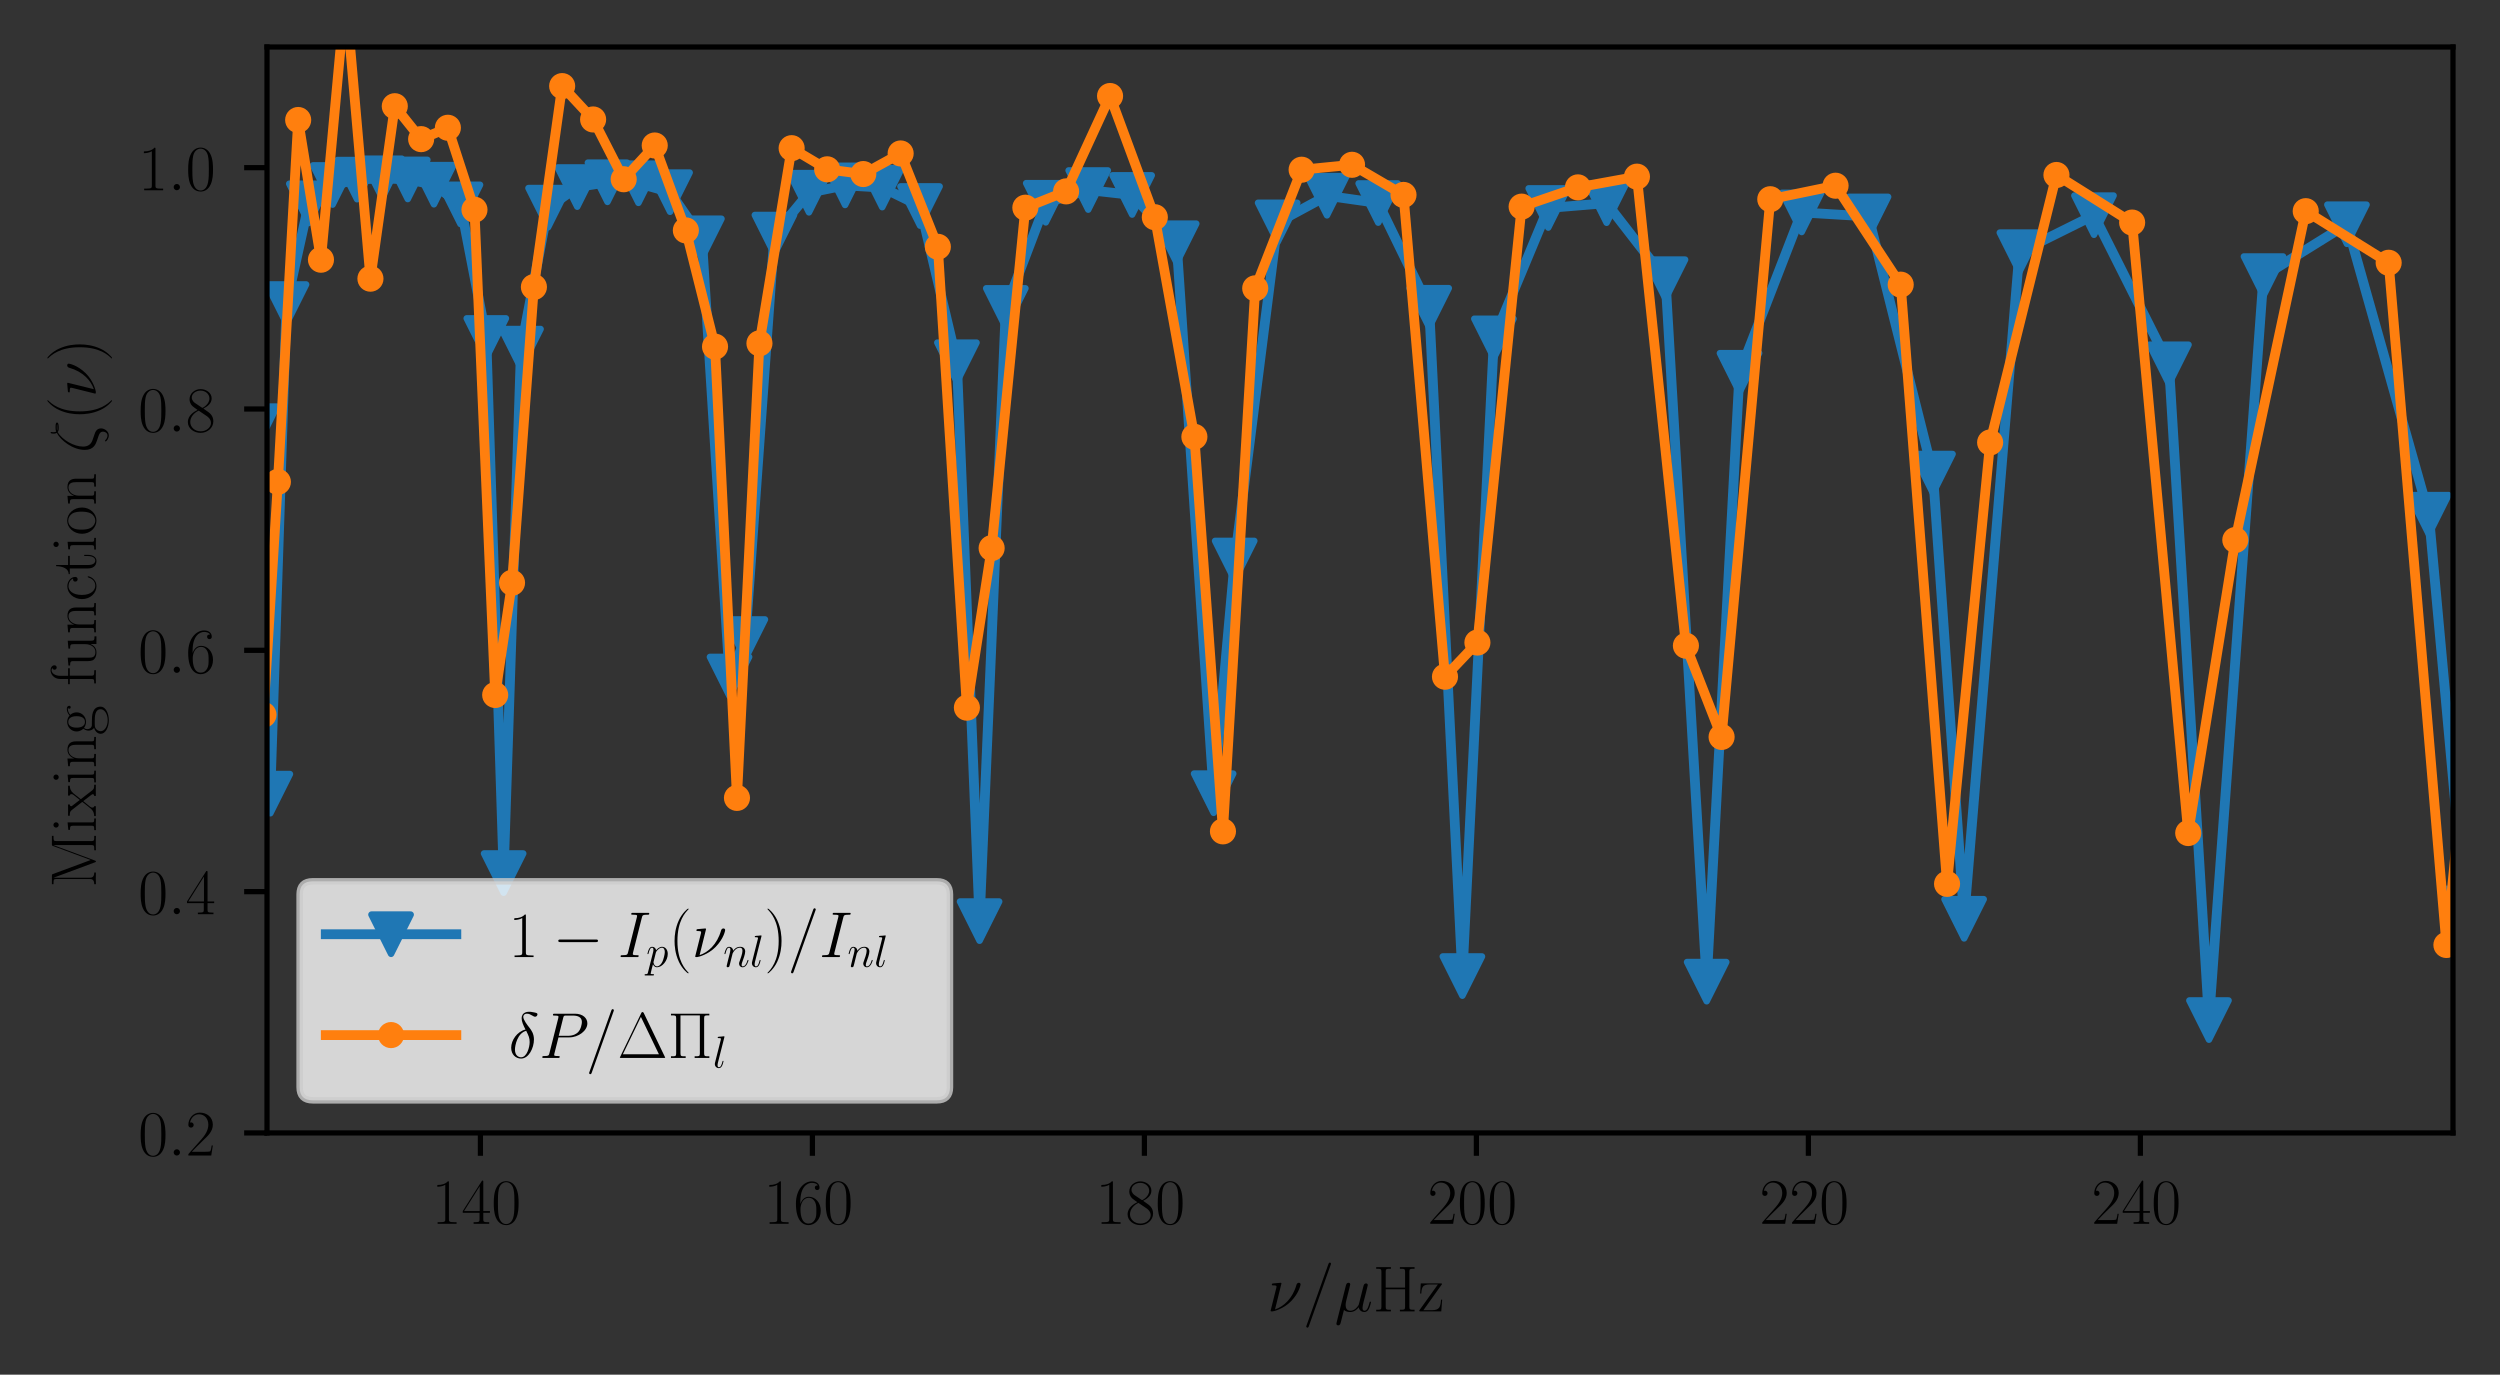 <?xml version="1.0" encoding="utf-8" standalone="no"?>
<!DOCTYPE svg PUBLIC "-//W3C//DTD SVG 1.1//EN"
  "http://www.w3.org/Graphics/SVG/1.1/DTD/svg11.dtd">
<!-- Created with matplotlib (https://matplotlib.org/) -->
<svg height="210.538pt" version="1.1" viewBox="0 0 382.893 210.538" width="382.893pt" xmlns="http://www.w3.org/2000/svg" xmlns:xlink="http://www.w3.org/1999/xlink">
 <rect x="0" y="0" width="382.893" height="210.538" fill="#333333" stroke="none"/>
 <defs>
  <style type="text/css">*{stroke-linecap:butt;stroke-linejoin:round;}</style>
 </defs>
 <g id="figure_1">
  <g id="patch_1">
   <path d="M 0 210.538 
L 382.893 210.538 
L 382.893 0 
L 0 0 
z
" style="fill:none;"/>
  </g>
  <g id="axes_1">
   <g id="patch_2">
    <path d="M 40.893 173.52 
L 375.693 173.52 
L 375.693 7.2 
L 40.893 7.2 
z
" style="fill:none;"/>
   </g>
   <g id="matplotlib.axis_1">
    <g id="xtick_1">
     <g id="line2d_1">
      <defs>
       <path d="M 0 0 
L 0 3.5 
" id="m43f6cc654d" style="stroke:#000000;stroke-width:0.8;"/>
      </defs>
      <g>
       <use style="stroke:#000000;stroke-width:0.8;" x="73.578" xlink:href="#m43f6cc654d" y="173.52"/>
      </g>
     </g>
     <g id="text_1">
      <!-- $\mathdefault{140}$ -->
      <g transform="translate(66.106 187.438)scale(0.1 -0.1)">
       <defs>
        <path d="M 26.594 63.406 
C 26.594 65.5 26.5 65.5 25.094 65.5 
C 21.203 61.188 15.297 59.797 9.703 59.797 
C 9.406 59.797 8.906 59.797 8.797 59.5 
C 8.703 59.297 8.703 59.094 8.703 57 
C 11.797 57 17 57.594 21 59.984 
L 21 7.203 
C 21 3.688 20.797 2.5 12.203 2.5 
L 9.203 2.5 
L 9.203 0 
C 14 0 19 0 23.797 0 
C 28.594 0 33.594 0 38.406 0 
L 38.406 2.5 
L 35.406 2.5 
C 26.797 2.5 26.594 3.594 26.594 7.156 
z
" id="CMR17-49"/>
        <path d="M 33.594 64.406 
C 33.594 66.5 33.5 66.5 31.703 66.5 
L 2 19.594 
L 2 17 
L 27.797 17 
L 27.797 7.141 
C 27.797 3.5 27.594 2.5 20.594 2.5 
L 18.703 2.5 
L 18.703 0 
C 21.906 0 27.297 0 30.703 0 
C 34.094 0 39.5 0 42.703 0 
L 42.703 2.5 
L 40.797 2.5 
C 33.797 2.5 33.594 3.5 33.594 7.141 
L 33.594 17 
L 43.797 17 
L 43.797 19.594 
L 33.594 19.594 
z
M 28.094 57.859 
L 28.094 19.594 
L 4 19.594 
z
" id="CMR17-52"/>
        <path d="M 42 31.641 
C 42 37.75 41.906 48.125 37.703 56.109 
C 34 63.109 28.094 65.594 22.906 65.594 
C 18.094 65.594 12 63.406 8.203 56.203 
C 4.203 48.719 3.797 39.438 3.797 31.641 
C 3.797 25.953 3.906 17.281 7 9.672 
C 11.297 -0.609 19 -2 22.906 -2 
C 27.5 -2 34.5 -0.109 38.594 9.375 
C 41.594 16.281 42 24.359 42 31.641 
z
M 22.906 -0.406 
C 16.5 -0.406 12.703 5.078 11.297 12.688 
C 10.203 18.562 10.203 27.156 10.203 32.75 
C 10.203 40.438 10.203 46.828 11.5 52.922 
C 13.406 61.391 19 64 22.906 64 
C 27 64 32.297 61.297 34.203 53.125 
C 35.5 47.438 35.594 40.734 35.594 32.75 
C 35.594 26.25 35.594 18.266 34.406 12.375 
C 32.297 1.484 26.406 -0.406 22.906 -0.406 
z
" id="CMR17-48"/>
       </defs>
       <use transform="scale(0.996)" xlink:href="#CMR17-49"/>
       <use transform="translate(45.69 0)scale(0.996)" xlink:href="#CMR17-52"/>
       <use transform="translate(91.381 0)scale(0.996)" xlink:href="#CMR17-48"/>
      </g>
     </g>
    </g>
    <g id="xtick_2">
     <g id="line2d_2">
      <g>
       <use style="stroke:#000000;stroke-width:0.8;" x="124.425" xlink:href="#m43f6cc654d" y="173.52"/>
      </g>
     </g>
     <g id="text_2">
      <!-- $\mathdefault{160}$ -->
      <g transform="translate(116.953 187.438)scale(0.1 -0.1)">
       <defs>
        <path d="M 10.594 34 
C 10.594 57.656 21.797 63 28.297 63 
C 30.406 63 35.5 62.641 37.5 59 
C 35.906 59 32.906 59 32.906 55.516 
C 32.906 52.828 35.094 51.922 36.5 51.922 
C 37.406 51.922 40.094 52.312 40.094 55.625 
C 40.094 61.781 35.094 65.297 28.203 65.297 
C 16.297 65.297 3.797 52.969 3.797 31 
C 3.797 3.953 15.094 -2 23.094 -2 
C 32.797 -2 42 6.672 42 20.047 
C 42 32.516 33.906 41.594 23.703 41.594 
C 17.594 41.594 13.094 37.609 10.594 30.625 
z
M 23.094 0.391 
C 10.797 0.391 10.797 18.75 10.797 22.438 
C 10.797 29.625 14.203 40 23.5 40 
C 25.203 40 30.094 40 33.406 33.125 
C 35.203 29.219 35.203 25.141 35.203 20.141 
C 35.203 14.75 35.203 10.781 33.094 6.781 
C 30.906 2.672 27.703 0.391 23.094 0.391 
z
" id="CMR17-54"/>
       </defs>
       <use transform="scale(0.996)" xlink:href="#CMR17-49"/>
       <use transform="translate(45.69 0)scale(0.996)" xlink:href="#CMR17-54"/>
       <use transform="translate(91.381 0)scale(0.996)" xlink:href="#CMR17-48"/>
      </g>
     </g>
    </g>
    <g id="xtick_3">
     <g id="line2d_3">
      <g>
       <use style="stroke:#000000;stroke-width:0.8;" x="175.272" xlink:href="#m43f6cc654d" y="173.52"/>
      </g>
     </g>
     <g id="text_3">
      <!-- $\mathdefault{180}$ -->
      <g transform="translate(167.8 187.438)scale(0.1 -0.1)">
       <defs>
        <path d="M 27.203 35.375 
C 33.5 38.547 39.906 43.328 39.906 50.984 
C 39.906 60.016 31.094 65.297 23 65.297 
C 13.906 65.297 5.906 58.734 5.906 49.688 
C 5.906 47.203 6.5 42.922 10.406 39.141 
C 11.406 38.156 15.594 35.172 18.297 33.281 
C 13.797 30.984 3.297 25.531 3.297 14.594 
C 3.297 4.359 13.094 -2 22.797 -2 
C 33.5 -2 42.5 5.656 42.5 15.781 
C 42.5 24.844 36.406 29.016 32.406 31.703 
z
M 14.094 44.094 
C 13.297 44.594 9.297 47.672 9.297 52.359 
C 9.297 58.422 15.594 63 22.797 63 
C 30.703 63 36.5 57.438 36.5 50.969 
C 36.5 41.703 26.094 36.422 25.594 36.422 
C 25.5 36.422 25.406 36.422 24.594 37.031 
z
M 32.5 23.734 
C 34 22.641 38.797 19.375 38.797 13.297 
C 38.797 5.953 31.406 0.391 23 0.391 
C 13.906 0.391 7 6.844 7 14.688 
C 7 22.547 13.094 29.094 20 32.188 
z
" id="CMR17-56"/>
       </defs>
       <use transform="scale(0.996)" xlink:href="#CMR17-49"/>
       <use transform="translate(45.69 0)scale(0.996)" xlink:href="#CMR17-56"/>
       <use transform="translate(91.381 0)scale(0.996)" xlink:href="#CMR17-48"/>
      </g>
     </g>
    </g>
    <g id="xtick_4">
     <g id="line2d_4">
      <g>
       <use style="stroke:#000000;stroke-width:0.8;" x="226.119" xlink:href="#m43f6cc654d" y="173.52"/>
      </g>
     </g>
     <g id="text_4">
      <!-- $\mathdefault{200}$ -->
      <g transform="translate(218.647 187.438)scale(0.1 -0.1)">
       <defs>
        <path d="M 41.703 15.453 
L 39.906 15.453 
C 38.906 8.375 38.094 7.172 37.703 6.562 
C 37.203 5.766 30 5.766 28.594 5.766 
L 9.406 5.766 
C 13 9.672 20 16.75 28.5 24.953 
C 34.594 30.734 41.703 37.531 41.703 47.422 
C 41.703 59.219 32.297 66 21.797 66 
C 10.797 66 4.094 56.312 4.094 47.344 
C 4.094 43.438 7 42.938 8.203 42.938 
C 9.203 42.938 12.203 43.547 12.203 47.031 
C 12.203 50.109 9.594 51 8.203 51 
C 7.594 51 7 50.906 6.594 50.703 
C 8.5 59.219 14.297 63.406 20.406 63.406 
C 29.094 63.406 34.797 56.516 34.797 47.422 
C 34.797 38.734 29.703 31.25 24 24.75 
L 4.094 2.281 
L 4.094 0 
L 39.297 0 
z
" id="CMR17-50"/>
       </defs>
       <use transform="scale(0.996)" xlink:href="#CMR17-50"/>
       <use transform="translate(45.69 0)scale(0.996)" xlink:href="#CMR17-48"/>
       <use transform="translate(91.381 0)scale(0.996)" xlink:href="#CMR17-48"/>
      </g>
     </g>
    </g>
    <g id="xtick_5">
     <g id="line2d_5">
      <g>
       <use style="stroke:#000000;stroke-width:0.8;" x="276.967" xlink:href="#m43f6cc654d" y="173.52"/>
      </g>
     </g>
     <g id="text_5">
      <!-- $\mathdefault{220}$ -->
      <g transform="translate(269.495 187.438)scale(0.1 -0.1)">
       <use transform="scale(0.996)" xlink:href="#CMR17-50"/>
       <use transform="translate(45.69 0)scale(0.996)" xlink:href="#CMR17-50"/>
       <use transform="translate(91.381 0)scale(0.996)" xlink:href="#CMR17-48"/>
      </g>
     </g>
    </g>
    <g id="xtick_6">
     <g id="line2d_6">
      <g>
       <use style="stroke:#000000;stroke-width:0.8;" x="327.814" xlink:href="#m43f6cc654d" y="173.52"/>
      </g>
     </g>
     <g id="text_6">
      <!-- $\mathdefault{240}$ -->
      <g transform="translate(320.342 187.438)scale(0.1 -0.1)">
       <use transform="scale(0.996)" xlink:href="#CMR17-50"/>
       <use transform="translate(45.69 0)scale(0.996)" xlink:href="#CMR17-52"/>
       <use transform="translate(91.381 0)scale(0.996)" xlink:href="#CMR17-48"/>
      </g>
     </g>
    </g>
    <g id="text_7">
     <!-- $\nu/\mu$Hz -->
     <g transform="translate(194.073 200.848)scale(0.1 -0.1)">
      <defs>
       <path d="M 22 43.016 
C 22 43.406 21.703 44 20.906 44 
C 20.203 44 10.797 42.984 9.297 42.984 
C 8.203 42.875 7.203 42.781 7.203 40.984 
C 7.203 40 8 40 9.406 40 
C 14.094 40 14.406 39.297 14.406 38.203 
C 14.406 37.797 14.203 36.609 14.094 36.219 
L 5.297 1 
C 5.297 0.594 5.594 0 6.297 0 
L 8.406 0 
C 9.797 0 25 3.594 36.703 15.562 
C 49.594 28.844 51.406 41.125 51.406 41.516 
C 51.406 43.109 50.094 44 48.797 44 
C 45.906 44 45.203 41.312 45 40.609 
C 39.094 19.75 25.406 7.391 12.094 3 
z
" id="CMMI12-23"/>
       <path d="M 42.906 71.281 
C 42.906 71.391 43.5 72.906 43.5 73.094 
C 43.5 74.297 42.5 75 41.703 75 
C 41.203 75 40.297 75 39.5 72.797 
L 6 -21.297 
C 6 -21.406 5.406 -22.891 5.406 -23.094 
C 5.406 -24.297 6.406 -25 7.203 -25 
C 7.797 -25 8.703 -24.891 9.406 -22.797 
z
" id="CMMI12-61"/>
       <path d="M 14.406 2.188 
C 16.906 -0.094 20.594 -1 24 -1 
C 30.406 -1 34.797 3.25 37.094 6.328 
C 38.094 1.078 42.297 -1 45.797 -1 
C 48.797 -1 51.203 0.781 53 4.328 
C 54.594 7.703 56 13.734 56 14.109 
C 56 14.609 55.594 15 55 15 
C 54.094 15 54 14.5 53.594 13.031 
C 52.094 7.203 50.203 1 46.094 1 
C 43.203 1 43 3.578 43 5.594 
C 43 7.875 43.906 11.484 44.594 14.469 
L 47.406 25.234 
C 47.797 27.141 48.906 31.609 49.406 33.422 
C 50 35.812 51.094 40.109 51.094 40.5 
C 51.094 42 49.906 43 48.406 43 
C 47.5 43 45.406 42.594 44.594 39.609 
L 37.594 11.875 
C 37.094 9.875 37.094 9.672 35.797 8.078 
C 34.594 6.391 30.703 1 24.406 1 
C 18.797 1 17 5.094 17 9.766 
C 17 12.672 17.906 16.156 18.297 17.859 
L 22.797 35.828 
C 23.297 37.719 24.094 40.906 24.094 41.516 
C 24.094 43.109 22.797 44 21.5 44 
C 20.594 44 18.406 43.703 17.594 40.5 
L 3.094 -17.297 
C 3 -17.797 2.797 -18.391 2.797 -19 
C 2.797 -20.5 4 -21.5 5.5 -21.5 
C 8.406 -21.5 9 -19.188 9.703 -16.406 
z
" id="CMMI12-22"/>
       <path d="M 56.094 61.016 
C 56.094 65.5 57.203 65.5 64.094 65.5 
L 64.094 68 
C 61.203 68 55.906 68 52.797 68 
C 49.703 68 44.406 68 41.5 68 
L 41.5 65.5 
C 48.406 65.5 49.5 65.5 49.5 61 
L 49.5 36.578 
L 19.703 36.578 
L 19.703 61 
C 19.703 65.5 20.797 65.5 27.703 65.5 
L 27.703 68 
C 24.797 68 19.5 68 16.406 68 
C 13.297 68 8 68 5.094 68 
L 5.094 65.5 
C 12 65.5 13.094 65.5 13.094 61.016 
L 13.094 6.984 
C 13.094 2.5 12 2.5 5.094 2.5 
L 5.094 0 
C 8 0 13.297 0 16.406 0 
C 19.5 0 24.797 0 27.703 0 
L 27.703 2.5 
C 20.797 2.5 19.703 2.5 19.703 6.969 
L 19.703 34 
L 49.5 34 
L 49.5 6.969 
C 49.5 2.5 48.406 2.5 41.5 2.5 
L 41.5 0 
C 44.406 0 49.703 0 52.797 0 
C 55.906 0 61.203 0 64.094 0 
L 64.094 2.5 
C 57.203 2.5 56.094 2.5 56.094 6.984 
z
" id="CMR17-72"/>
       <path d="M 36.094 40.703 
C 36.906 41.719 36.906 41.906 36.906 42.109 
C 36.906 43 36.5 43 34.703 43 
L 4.297 43 
L 3.297 27.5 
L 5.094 27.5 
C 5.797 37.203 6.906 41.406 18.406 41.406 
L 30.594 41.406 
L 2 1.5 
C 2 0 2.094 0 4.203 0 
L 35.797 0 
L 37.203 18 
L 35.406 18 
C 34.594 6.906 33.297 1.797 21.094 1.797 
L 8.297 1.797 
z
" id="CMR17-122"/>
      </defs>
      <use transform="scale(0.996)" xlink:href="#CMMI12-23"/>
      <use transform="translate(54.483 0)scale(0.996)" xlink:href="#CMMI12-61"/>
      <use transform="translate(103.258 0)scale(0.996)" xlink:href="#CMMI12-22"/>
      <use transform="translate(161.949 0)scale(0.996)" xlink:href="#CMR17-72"/>
      <use transform="translate(231.022 0)scale(0.996)" xlink:href="#CMR17-122"/>
     </g>
    </g>
   </g>
   <g id="matplotlib.axis_2">
    <g id="ytick_1">
     <g id="line2d_7">
      <defs>
       <path d="M 0 0 
L -3.5 0 
" id="m70ad5f1c42" style="stroke:#000000;stroke-width:0.8;"/>
      </defs>
      <g>
       <use style="stroke:#000000;stroke-width:0.8;" x="40.893" xlink:href="#m70ad5f1c42" y="173.52"/>
      </g>
     </g>
     <g id="text_8">
      <!-- $\mathdefault{0.2}$ -->
      <g transform="translate(21.163 176.979)scale(0.1 -0.1)">
       <defs>
        <path d="M 18.406 4.797 
C 18.406 7.688 16 9.672 13.594 9.672 
C 10.703 9.672 8.703 7.281 8.703 4.891 
C 8.703 2 11.094 0 13.5 0 
C 16.406 0 18.406 2.391 18.406 4.797 
z
" id="CMMI12-58"/>
       </defs>
       <use transform="scale(0.996)" xlink:href="#CMR17-48"/>
       <use transform="translate(45.69 0)scale(0.996)" xlink:href="#CMMI12-58"/>
       <use transform="translate(72.788 0)scale(0.996)" xlink:href="#CMR17-50"/>
      </g>
     </g>
    </g>
    <g id="ytick_2">
     <g id="line2d_8">
      <g>
       <use style="stroke:#000000;stroke-width:0.8;" x="40.893" xlink:href="#m70ad5f1c42" y="136.56"/>
      </g>
     </g>
     <g id="text_9">
      <!-- $\mathdefault{0.4}$ -->
      <g transform="translate(21.163 140.019)scale(0.1 -0.1)">
       <use transform="scale(0.996)" xlink:href="#CMR17-48"/>
       <use transform="translate(45.69 0)scale(0.996)" xlink:href="#CMMI12-58"/>
       <use transform="translate(72.788 0)scale(0.996)" xlink:href="#CMR17-52"/>
      </g>
     </g>
    </g>
    <g id="ytick_3">
     <g id="line2d_9">
      <g>
       <use style="stroke:#000000;stroke-width:0.8;" x="40.893" xlink:href="#m70ad5f1c42" y="99.6"/>
      </g>
     </g>
     <g id="text_10">
      <!-- $\mathdefault{0.6}$ -->
      <g transform="translate(21.163 103.059)scale(0.1 -0.1)">
       <use transform="scale(0.996)" xlink:href="#CMR17-48"/>
       <use transform="translate(45.69 0)scale(0.996)" xlink:href="#CMMI12-58"/>
       <use transform="translate(72.788 0)scale(0.996)" xlink:href="#CMR17-54"/>
      </g>
     </g>
    </g>
    <g id="ytick_4">
     <g id="line2d_10">
      <g>
       <use style="stroke:#000000;stroke-width:0.8;" x="40.893" xlink:href="#m70ad5f1c42" y="62.64"/>
      </g>
     </g>
     <g id="text_11">
      <!-- $\mathdefault{0.8}$ -->
      <g transform="translate(21.163 66.099)scale(0.1 -0.1)">
       <use transform="scale(0.996)" xlink:href="#CMR17-48"/>
       <use transform="translate(45.69 0)scale(0.996)" xlink:href="#CMMI12-58"/>
       <use transform="translate(72.788 0)scale(0.996)" xlink:href="#CMR17-56"/>
      </g>
     </g>
    </g>
    <g id="ytick_5">
     <g id="line2d_11">
      <g>
       <use style="stroke:#000000;stroke-width:0.8;" x="40.893" xlink:href="#m70ad5f1c42" y="25.68"/>
      </g>
     </g>
     <g id="text_12">
      <!-- $\mathdefault{1.0}$ -->
      <g transform="translate(21.163 29.139)scale(0.1 -0.1)">
       <use transform="scale(0.996)" xlink:href="#CMR17-49"/>
       <use transform="translate(45.69 0)scale(0.996)" xlink:href="#CMMI12-58"/>
       <use transform="translate(72.788 0)scale(0.996)" xlink:href="#CMR17-48"/>
      </g>
     </g>
    </g>
    <g id="text_13">
     <!-- Mixing function $\zeta(\nu)$ -->
     <g transform="translate(14.672 135.95)rotate(-90)scale(0.1 -0.1)">
      <defs>
       <path d="M 20.906 66 
C 20.297 67.5 20.203 67.5 18.094 67.5 
L 5.297 67.5 
L 5.297 65 
C 12.203 65 13.297 65 13.297 60.547 
L 13.297 9.531 
C 13.297 7.047 13.297 2.391 5.297 2.391 
L 5.297 -0.203 
C 7.594 0 11.797 0 14.297 0 
C 16.797 0 21 0 23.297 -0.203 
L 23.297 2.391 
C 15.297 2.391 15.297 7.047 15.297 9.531 
L 15.297 64.609 
L 15.406 64.609 
L 38.906 1.391 
C 39.297 0.391 39.5 -0.203 40.297 -0.203 
C 41.094 -0.203 41.297 0.391 41.703 1.391 
L 65.406 65.094 
L 65.5 65.094 
L 65.5 6.844 
C 65.5 2.391 64.406 2.391 57.5 2.391 
L 57.5 -0.203 
C 60.203 0 65.594 0 68.5 0 
C 71.406 0 76.906 0 79.594 -0.203 
L 79.594 2.391 
C 72.703 2.391 71.594 2.391 71.594 6.844 
L 71.594 60.547 
C 71.594 65 72.703 65 79.594 65 
L 79.594 67.5 
L 66.906 67.5 
C 64.797 67.5 64.703 67.406 64.094 65.906 
L 42.5 7.844 
z
" id="CMR17-77"/>
       <path d="M 15.5 61.078 
C 15.5 63.266 13.703 65.156 11.406 65.156 
C 9.203 65.156 7.297 63.375 7.297 61.078 
C 7.297 58.891 9.094 57 11.406 57 
C 13.594 57 15.5 58.797 15.5 61.078 
z
M 3.797 42.281 
L 3.797 39.703 
C 9.406 39.703 10.203 39.094 10.203 34.328 
L 10.203 6.672 
C 10.203 2.875 9.797 2.391 3.406 2.391 
L 3.406 -0.203 
C 5.797 0 10.094 0 12.594 0 
C 15 0 19.094 0 21.406 -0.203 
L 21.406 2.391 
C 15.5 2.391 15.297 2.984 15.297 6.562 
L 15.297 43.375 
z
" id="CMR17-105"/>
       <path d="M 26 23.078 
C 29 26.969 32.406 31.344 35.203 34.625 
C 38.5 38.406 42.297 40 46.703 40 
L 46.703 42.594 
C 45 42.594 41.5 42.594 39.703 42.594 
C 37 42.594 33.906 42.594 31.594 42.688 
L 31.594 40.094 
C 33 39.891 33.797 38.891 33.797 37.5 
C 33.797 35.703 32.797 34.609 32.297 33.922 
L 24.906 24.578 
L 16.094 36.031 
C 15.203 37.125 15.203 37.312 15.203 37.812 
C 15.203 39.016 16.203 40 17.906 40 
L 17.906 42.688 
C 15.5 42.594 11.203 42.594 8.703 42.594 
C 6 42.594 2.797 42.594 0.594 42.688 
L 0.594 40 
C 6 40 7.203 39.594 9.594 36.609 
L 21.094 21.797 
C 21.297 21.594 21.797 21 21.797 20.703 
C 21.797 20.297 13.094 9.672 12 8.281 
C 7.5 2.891 2.797 2.5 0.094 2.5 
L 0.094 0 
C 1.797 0 5.297 0 7.094 0 
C 9.094 0 13.5 0 15.297 -0.094 
L 15.297 2.5 
C 14.703 2.594 13.094 2.797 13.094 5.078 
C 13.094 6.875 13.906 7.969 14.797 9.156 
L 23.094 19.312 
L 31.797 8 
C 32.594 6.906 33.797 5.406 33.797 4.703 
C 33.797 3.297 32.594 2.5 31 2.5 
L 31 -0.094 
C 33.406 0 37.703 0 40.203 0 
C 42.906 0 46.094 0 48.297 -0.094 
L 48.297 2.5 
C 43.297 2.5 41.797 2.688 39.406 5.781 
z
" id="CMR17-120"/>
       <path d="M 41.5 30.203 
C 41.5 35.297 40.5 43.594 28.703 43.594 
C 20.797 43.594 16.703 37.5 15.203 33.5 
L 15.094 33.5 
L 15.094 43.594 
L 3.297 42.5 
L 3.297 39.906 
C 9.203 39.906 10.094 39.297 10.094 34.5 
L 10.094 6.688 
C 10.094 2.875 9.703 2.391 3.297 2.391 
L 3.297 -0.203 
C 5.703 0 10.094 0 12.703 0 
C 15.297 0 19.797 0 22.203 -0.203 
L 22.203 2.391 
C 15.797 2.391 15.406 2.781 15.406 6.688 
L 15.406 25.906 
C 15.406 35.109 21 42 28 42 
C 35.406 42 36.203 35.406 36.203 30.594 
L 36.203 6.688 
C 36.203 2.875 35.797 2.391 29.406 2.391 
L 29.406 -0.203 
C 31.797 0 36.203 0 38.797 0 
C 41.406 0 45.906 0 48.297 -0.203 
L 48.297 2.391 
C 41.906 2.391 41.5 2.781 41.5 6.688 
z
" id="CMR17-110"/>
       <path d="M 11.094 18.188 
C 13 16.688 16.297 15 20.297 15 
C 28.203 15 35 21.203 35 29.5 
C 35 32.094 34.203 36.094 31.203 39.203 
C 34 42.062 38.094 43 40.406 43 
C 40.797 43 41.406 43 41.906 42.719 
C 41.5 42.625 40.594 42.234 40.594 40.703 
C 40.594 39.484 41.5 38.609 42.797 38.609 
C 44.297 38.609 45.094 39.578 45.094 40.844 
C 45.094 42.672 43.594 44.594 40.406 44.594 
C 36.406 44.594 32.906 42.781 30.094 40.312 
C 27.094 43.016 23.5 44 20.297 44 
C 12.406 44 5.594 37.797 5.594 29.5 
C 5.594 23.781 8.906 20.188 9.906 19.188 
C 6.906 15.688 6.906 11.609 6.906 11.109 
C 6.906 8.516 7.906 4.719 11.297 2.625 
C 6.094 1.328 2 -2.641 2 -7.594 
C 2 -14.734 11.5 -20 22.906 -20 
C 33.906 -20 43.797 -14.938 43.797 -7.484 
C 43.797 6 29 6 21.297 6 
C 19 6 14.906 6 14.406 6.109 
C 11.297 6.609 9.203 9.406 9.203 12.906 
C 9.203 13.797 9.203 16 11.094 18.188 
z
M 20.297 16.688 
C 11.5 16.688 11.5 27.5 11.5 29.516 
C 11.5 31.5 11.5 42.312 20.297 42.312 
C 29.094 42.312 29.094 31.5 29.094 29.516 
C 29.094 27.5 29.094 16.688 20.297 16.688 
z
M 22.906 -18.297 
C 12.906 -18.297 6 -13.047 6 -7.594 
C 6 -4.516 7.703 -1.641 9.906 -0.062 
C 12.406 1.625 13.406 1.625 20.203 1.625 
C 28.406 1.625 39.797 1.625 39.797 -7.594 
C 39.797 -13.047 32.906 -18.297 22.906 -18.297 
z
" id="CMR17-103"/>
       <path d="M 15.297 40 
L 26.703 40 
L 26.703 42.578 
L 15.094 42.578 
L 15.094 54.594 
C 15.094 62.844 19.297 68 23.594 68 
C 24.906 68 26.406 67.609 27.406 66.906 
C 26.594 66.703 24.5 66.016 24.5 63.547 
C 24.5 60.953 26.5 60.156 27.906 60.156 
C 29.297 60.156 31.297 60.953 31.297 63.547 
C 31.297 67.312 27.703 69.594 23.703 69.594 
C 18 69.594 10.203 64.938 10.203 54.391 
L 10.203 42.578 
L 2.203 42.578 
L 2.203 40 
L 10.203 40 
L 10.203 6.672 
C 10.203 2.875 9.797 2.391 3.406 2.391 
L 3.406 -0.203 
C 5.797 0 10.406 0 13 0 
C 15.906 0 21 0 23.703 -0.203 
L 23.703 2.391 
C 16.5 2.391 15.297 2.391 15.297 6.859 
z
" id="CMR17-102"/>
       <path d="M 29.406 42.078 
L 29.406 39.5 
C 35.297 39.5 36.203 38.891 36.203 34.156 
L 36.203 16.125 
C 36.203 7.812 31.703 0.594 24.297 0.594 
C 16.094 0.594 15.406 5.438 15.406 10.594 
L 15.406 43.172 
L 3.297 42.078 
L 3.297 39.5 
C 7.297 39.5 10 39.5 10.094 35.531 
L 10.094 16.531 
C 10.094 9.891 10.094 5.641 12.703 2.859 
C 14 1.578 16.5 -1 23.703 -1 
C 32.203 -1 35.5 5.891 36.297 7.906 
L 36.406 7.906 
L 36.406 -0.984 
L 48.297 -0.984 
L 48.297 2 
C 42.406 2 41.5 2.594 41.5 7.391 
L 41.5 43.172 
z
" id="CMR17-117"/>
       <path d="M 34.906 35 
C 33 35 30.203 35 30.203 31.516 
C 30.203 28.719 32.5 27.922 33.797 27.922 
C 34.5 27.922 37.406 28.234 37.406 31.625 
C 37.406 38.547 30.594 43.797 22.906 43.797 
C 12.297 43.797 3.297 34.031 3.297 21.297 
C 3.297 8.062 12.703 -1 22.906 -1 
C 35.297 -1 38.406 10.578 38.406 11.688 
C 38.406 12.094 38.297 12.391 37.594 12.391 
C 36.906 12.391 36.797 12.297 36.406 10.984 
C 33.797 2.812 28.094 0.797 23.797 0.797 
C 17.406 0.797 9.703 6.672 9.703 21.391 
C 9.703 36.531 17.094 42 23 42 
C 26.906 42 32.703 40.203 34.906 35 
z
" id="CMR17-99"/>
       <path d="M 15.094 40 
L 29.094 40 
L 29.094 42.578 
L 15.094 42.578 
L 15.094 61 
L 13.297 61 
C 13.094 50.703 9.594 41.688 1.094 41.688 
L 1.094 40 
L 9.797 40 
L 9.797 12.047 
C 9.797 10.156 9.797 -1 21.406 -1 
C 27.297 -1 30.703 4.781 30.703 12.141 
L 30.703 17.812 
L 28.906 17.812 
L 28.906 12.234 
C 28.906 5.375 26.203 0.797 22 0.797 
C 19.094 0.797 15.094 2.781 15.094 11.844 
z
" id="CMR17-116"/>
       <path d="M 43.094 21.188 
C 43.094 34 33.797 44 22.906 44 
C 12 44 2.703 34 2.703 21.188 
C 2.703 8.609 12 -1 22.906 -1 
C 33.797 -1 43.094 8.609 43.094 21.188 
z
M 22.906 0.797 
C 18.203 0.797 14.203 3.594 11.906 7.5 
C 9.406 11.984 9.094 17.594 9.094 22 
C 9.094 26.203 9.297 31.406 11.906 35.906 
C 13.906 39.203 17.797 42.406 22.906 42.406 
C 27.406 42.406 31.203 39.906 33.594 36.406 
C 36.703 31.703 36.703 25.109 36.703 22 
C 36.703 18.094 36.5 12.109 33.797 7.297 
C 31 2.703 26.703 0.797 22.906 0.797 
z
" id="CMR17-111"/>
       <path d="M 18.906 5.297 
C 13 7.609 9.594 12.094 9.594 19.594 
C 9.594 33.297 19.703 51.594 32 58.688 
C 33.797 57 36.094 57 38 57 
C 40.5 57 46.594 57 46.594 59.688 
C 46.594 61.891 42.094 61.891 38.906 61.891 
C 36.906 61.891 35.203 61.891 32.594 60.891 
C 32 62.188 31.703 63.562 31.703 65.047 
C 31.703 66.828 32.094 68.203 32.094 68.5 
C 32.094 69.094 31.594 69.5 31.094 69.5 
C 29.5 69.5 29.5 65.812 29.5 65.016 
C 29.5 64.125 29.5 62.047 30.703 59.953 
C 19.094 53.984 4.5 35.391 4.5 16.812 
C 4.5 3.188 13.594 0 18.797 -1.797 
C 20.094 -2.188 23.297 -3.281 24.594 -3.781 
C 28.703 -5.172 32.594 -6.469 32.594 -11.234 
C 32.594 -14.125 30.5 -18 26.797 -18 
C 24.797 -18 22.094 -17.312 19.594 -14.797 
C 19.203 -14.406 19 -14.203 18.5 -14.203 
C 17.703 -14.203 17.5 -15 17.5 -15.203 
C 17.5 -16.203 21.797 -20 26.797 -20 
C 33.203 -20 37.594 -13.297 37.594 -8.109 
C 37.594 -1.109 31.797 0.906 28.094 2.094 
z
M 34.203 59.5 
C 35.703 60 37.094 60 38.797 60 
C 42 60 42.297 59.938 44.297 59.562 
C 43.094 59.203 42.297 58.984 38.094 58.984 
C 36 58.984 35.297 58.984 34.203 59.5 
z
" id="CMMI12-16"/>
       <path d="M 30.594 -24.391 
C 30.594 -24.297 30.594 -24.094 30.297 -23.797 
C 25.703 -19.125 13.406 -6.359 13.406 24.703 
C 13.406 55.766 25.5 68.422 30.406 73.391 
C 30.406 73.5 30.594 73.703 30.594 74 
C 30.594 74.297 30.297 74.5 29.906 74.5 
C 28.797 74.5 20.297 67.125 15.406 56.156 
C 10.406 45.109 9 34.359 9 24.812 
C 9 17.625 9.703 5.484 15.703 -7.359 
C 20.5 -17.734 28.703 -25 29.906 -25 
C 30.406 -25 30.594 -24.797 30.594 -24.391 
z
" id="CMR17-40"/>
       <path d="M 26.297 24.703 
C 26.297 31.875 25.594 44.016 19.594 56.859 
C 14.797 67.234 6.594 74.5 5.406 74.5 
C 5.094 74.5 4.703 74.391 4.703 73.891 
C 4.703 73.703 4.797 73.594 4.906 73.391 
C 9.703 68.406 21.906 55.75 21.906 24.75 
C 21.906 -6.359 9.797 -19.016 4.906 -24.016 
C 4.797 -24.203 4.703 -24.312 4.703 -24.5 
C 4.703 -25 5.094 -25 5.406 -25 
C 6.5 -25 15 -17.625 19.906 -6.656 
C 24.906 4.391 26.297 15.141 26.297 24.703 
z
" id="CMR17-41"/>
      </defs>
      <use transform="scale(0.996)" xlink:href="#CMR17-77"/>
      <use transform="translate(84.687 0)scale(0.996)" xlink:href="#CMR17-105"/>
      <use transform="translate(109.558 0)scale(0.996)" xlink:href="#CMR17-120"/>
      <use transform="translate(157.851 0)scale(0.996)" xlink:href="#CMR17-105"/>
      <use transform="translate(182.722 0)scale(0.996)" xlink:href="#CMR17-110"/>
      <use transform="translate(233.617 0)scale(0.996)" xlink:href="#CMR17-103"/>
      <use transform="translate(309.384 0)scale(0.996)" xlink:href="#CMR17-102"/>
      <use transform="translate(336.857 0)scale(0.996)" xlink:href="#CMR17-117"/>
      <use transform="translate(387.753 0)scale(0.996)" xlink:href="#CMR17-110"/>
      <use transform="translate(438.648 0)scale(0.996)" xlink:href="#CMR17-99"/>
      <use transform="translate(479.134 0)scale(0.996)" xlink:href="#CMR17-116"/>
      <use transform="translate(514.414 0)scale(0.996)" xlink:href="#CMR17-105"/>
      <use transform="translate(539.286 0)scale(0.996)" xlink:href="#CMR17-111"/>
      <use transform="translate(584.976 0)scale(0.996)" xlink:href="#CMR17-110"/>
      <use transform="translate(665.947 0)scale(0.996)" xlink:href="#CMMI12-16"/>
      <use transform="translate(716.077 0)scale(0.996)" xlink:href="#CMR17-40"/>
      <use transform="translate(751.358 0)scale(0.996)" xlink:href="#CMMI12-23"/>
      <use transform="translate(805.841 0)scale(0.996)" xlink:href="#CMR17-41"/>
     </g>
    </g>
   </g>
   <g id="line2d_12">
    <path clip-path="url(#pa448bf230c)" d="M 8.431 34.529 
L 11.247 29.321 
L 14.159 27.799 
L 17.142 27.206 
L 20.186 26.973 
L 23.297 26.937 
L 26.472 27.092 
L 29.706 27.564 
L 32.992 28.865 
L 36.295 33.597 
L 39.406 65.277 
L 41.403 121.555 
L 43.882 46.569 
L 47.301 31.144 
L 50.939 28.335 
L 54.687 27.513 
L 58.527 27.306 
L 62.452 27.484 
L 66.458 28.287 
L 70.521 31.304 
L 74.482 51.762 
L 77.136 133.718 
L 79.794 53.394 
L 83.94 31.808 
L 88.41 28.653 
L 93.038 27.917 
L 97.782 28.067 
L 102.623 29.433 
L 107.5 36.504 
L 111.732 103.616 
L 114.155 97.874 
L 118.608 35.932 
L 123.899 29.521 
L 129.429 28.393 
L 135.119 28.728 
L 140.909 31.553 
L 146.559 55.478 
L 150.029 141.077 
L 154.047 47.161 
L 160.164 31.056 
L 166.67 29.105 
L 173.395 29.858 
L 180.216 37.257 
L 185.876 121.486 
L 189.102 85.845 
L 195.68 34.062 
L 203.236 29.979 
L 211.084 31.096 
L 218.889 47.136 
L 223.975 149.493 
L 228.803 51.822 
L 237.128 31.852 
L 246.062 31.114 
L 255.085 42.762 
L 261.387 150.346 
L 266.419 57.093 
L 275.941 32.534 
L 286.18 33.152 
L 296.051 72.537 
L 300.817 140.72 
L 309.284 38.628 
L 320.708 32.955 
L 332.189 55.798 
L 338.319 156.232 
L 346.671 42.285 
L 359.451 34.348 
L 371.996 78.829 
L 377.511 139.136 
" style="fill:none;stroke:#1f77b4;stroke-linecap:square;stroke-width:1.5;"/>
    <defs>
     <path d="M -0 3 
L 3 -3 
L -3 -3 
z
" id="m68a9eb4077" style="stroke:#1f77b4;stroke-linejoin:miter;"/>
    </defs>
    <g clip-path="url(#pa448bf230c)">
     <use style="fill:#1f77b4;stroke:#1f77b4;stroke-linejoin:miter;" x="8.431" xlink:href="#m68a9eb4077" y="34.529"/>
     <use style="fill:#1f77b4;stroke:#1f77b4;stroke-linejoin:miter;" x="11.247" xlink:href="#m68a9eb4077" y="29.321"/>
     <use style="fill:#1f77b4;stroke:#1f77b4;stroke-linejoin:miter;" x="14.159" xlink:href="#m68a9eb4077" y="27.799"/>
     <use style="fill:#1f77b4;stroke:#1f77b4;stroke-linejoin:miter;" x="17.142" xlink:href="#m68a9eb4077" y="27.206"/>
     <use style="fill:#1f77b4;stroke:#1f77b4;stroke-linejoin:miter;" x="20.186" xlink:href="#m68a9eb4077" y="26.973"/>
     <use style="fill:#1f77b4;stroke:#1f77b4;stroke-linejoin:miter;" x="23.297" xlink:href="#m68a9eb4077" y="26.937"/>
     <use style="fill:#1f77b4;stroke:#1f77b4;stroke-linejoin:miter;" x="26.472" xlink:href="#m68a9eb4077" y="27.092"/>
     <use style="fill:#1f77b4;stroke:#1f77b4;stroke-linejoin:miter;" x="29.706" xlink:href="#m68a9eb4077" y="27.564"/>
     <use style="fill:#1f77b4;stroke:#1f77b4;stroke-linejoin:miter;" x="32.992" xlink:href="#m68a9eb4077" y="28.865"/>
     <use style="fill:#1f77b4;stroke:#1f77b4;stroke-linejoin:miter;" x="36.295" xlink:href="#m68a9eb4077" y="33.597"/>
     <use style="fill:#1f77b4;stroke:#1f77b4;stroke-linejoin:miter;" x="39.406" xlink:href="#m68a9eb4077" y="65.277"/>
     <use style="fill:#1f77b4;stroke:#1f77b4;stroke-linejoin:miter;" x="41.403" xlink:href="#m68a9eb4077" y="121.555"/>
     <use style="fill:#1f77b4;stroke:#1f77b4;stroke-linejoin:miter;" x="43.882" xlink:href="#m68a9eb4077" y="46.569"/>
     <use style="fill:#1f77b4;stroke:#1f77b4;stroke-linejoin:miter;" x="47.301" xlink:href="#m68a9eb4077" y="31.144"/>
     <use style="fill:#1f77b4;stroke:#1f77b4;stroke-linejoin:miter;" x="50.939" xlink:href="#m68a9eb4077" y="28.335"/>
     <use style="fill:#1f77b4;stroke:#1f77b4;stroke-linejoin:miter;" x="54.687" xlink:href="#m68a9eb4077" y="27.513"/>
     <use style="fill:#1f77b4;stroke:#1f77b4;stroke-linejoin:miter;" x="58.527" xlink:href="#m68a9eb4077" y="27.306"/>
     <use style="fill:#1f77b4;stroke:#1f77b4;stroke-linejoin:miter;" x="62.452" xlink:href="#m68a9eb4077" y="27.484"/>
     <use style="fill:#1f77b4;stroke:#1f77b4;stroke-linejoin:miter;" x="66.458" xlink:href="#m68a9eb4077" y="28.287"/>
     <use style="fill:#1f77b4;stroke:#1f77b4;stroke-linejoin:miter;" x="70.521" xlink:href="#m68a9eb4077" y="31.304"/>
     <use style="fill:#1f77b4;stroke:#1f77b4;stroke-linejoin:miter;" x="74.482" xlink:href="#m68a9eb4077" y="51.762"/>
     <use style="fill:#1f77b4;stroke:#1f77b4;stroke-linejoin:miter;" x="77.136" xlink:href="#m68a9eb4077" y="133.718"/>
     <use style="fill:#1f77b4;stroke:#1f77b4;stroke-linejoin:miter;" x="79.794" xlink:href="#m68a9eb4077" y="53.394"/>
     <use style="fill:#1f77b4;stroke:#1f77b4;stroke-linejoin:miter;" x="83.94" xlink:href="#m68a9eb4077" y="31.808"/>
     <use style="fill:#1f77b4;stroke:#1f77b4;stroke-linejoin:miter;" x="88.41" xlink:href="#m68a9eb4077" y="28.653"/>
     <use style="fill:#1f77b4;stroke:#1f77b4;stroke-linejoin:miter;" x="93.038" xlink:href="#m68a9eb4077" y="27.917"/>
     <use style="fill:#1f77b4;stroke:#1f77b4;stroke-linejoin:miter;" x="97.782" xlink:href="#m68a9eb4077" y="28.067"/>
     <use style="fill:#1f77b4;stroke:#1f77b4;stroke-linejoin:miter;" x="102.623" xlink:href="#m68a9eb4077" y="29.433"/>
     <use style="fill:#1f77b4;stroke:#1f77b4;stroke-linejoin:miter;" x="107.5" xlink:href="#m68a9eb4077" y="36.504"/>
     <use style="fill:#1f77b4;stroke:#1f77b4;stroke-linejoin:miter;" x="111.732" xlink:href="#m68a9eb4077" y="103.616"/>
     <use style="fill:#1f77b4;stroke:#1f77b4;stroke-linejoin:miter;" x="114.155" xlink:href="#m68a9eb4077" y="97.874"/>
     <use style="fill:#1f77b4;stroke:#1f77b4;stroke-linejoin:miter;" x="118.608" xlink:href="#m68a9eb4077" y="35.932"/>
     <use style="fill:#1f77b4;stroke:#1f77b4;stroke-linejoin:miter;" x="123.899" xlink:href="#m68a9eb4077" y="29.521"/>
     <use style="fill:#1f77b4;stroke:#1f77b4;stroke-linejoin:miter;" x="129.429" xlink:href="#m68a9eb4077" y="28.393"/>
     <use style="fill:#1f77b4;stroke:#1f77b4;stroke-linejoin:miter;" x="135.119" xlink:href="#m68a9eb4077" y="28.728"/>
     <use style="fill:#1f77b4;stroke:#1f77b4;stroke-linejoin:miter;" x="140.909" xlink:href="#m68a9eb4077" y="31.553"/>
     <use style="fill:#1f77b4;stroke:#1f77b4;stroke-linejoin:miter;" x="146.559" xlink:href="#m68a9eb4077" y="55.478"/>
     <use style="fill:#1f77b4;stroke:#1f77b4;stroke-linejoin:miter;" x="150.029" xlink:href="#m68a9eb4077" y="141.077"/>
     <use style="fill:#1f77b4;stroke:#1f77b4;stroke-linejoin:miter;" x="154.047" xlink:href="#m68a9eb4077" y="47.161"/>
     <use style="fill:#1f77b4;stroke:#1f77b4;stroke-linejoin:miter;" x="160.164" xlink:href="#m68a9eb4077" y="31.056"/>
     <use style="fill:#1f77b4;stroke:#1f77b4;stroke-linejoin:miter;" x="166.67" xlink:href="#m68a9eb4077" y="29.105"/>
     <use style="fill:#1f77b4;stroke:#1f77b4;stroke-linejoin:miter;" x="173.395" xlink:href="#m68a9eb4077" y="29.858"/>
     <use style="fill:#1f77b4;stroke:#1f77b4;stroke-linejoin:miter;" x="180.216" xlink:href="#m68a9eb4077" y="37.257"/>
     <use style="fill:#1f77b4;stroke:#1f77b4;stroke-linejoin:miter;" x="185.876" xlink:href="#m68a9eb4077" y="121.486"/>
     <use style="fill:#1f77b4;stroke:#1f77b4;stroke-linejoin:miter;" x="189.102" xlink:href="#m68a9eb4077" y="85.845"/>
     <use style="fill:#1f77b4;stroke:#1f77b4;stroke-linejoin:miter;" x="195.68" xlink:href="#m68a9eb4077" y="34.062"/>
     <use style="fill:#1f77b4;stroke:#1f77b4;stroke-linejoin:miter;" x="203.236" xlink:href="#m68a9eb4077" y="29.979"/>
     <use style="fill:#1f77b4;stroke:#1f77b4;stroke-linejoin:miter;" x="211.084" xlink:href="#m68a9eb4077" y="31.096"/>
     <use style="fill:#1f77b4;stroke:#1f77b4;stroke-linejoin:miter;" x="218.889" xlink:href="#m68a9eb4077" y="47.136"/>
     <use style="fill:#1f77b4;stroke:#1f77b4;stroke-linejoin:miter;" x="223.975" xlink:href="#m68a9eb4077" y="149.493"/>
     <use style="fill:#1f77b4;stroke:#1f77b4;stroke-linejoin:miter;" x="228.803" xlink:href="#m68a9eb4077" y="51.822"/>
     <use style="fill:#1f77b4;stroke:#1f77b4;stroke-linejoin:miter;" x="237.128" xlink:href="#m68a9eb4077" y="31.852"/>
     <use style="fill:#1f77b4;stroke:#1f77b4;stroke-linejoin:miter;" x="246.062" xlink:href="#m68a9eb4077" y="31.114"/>
     <use style="fill:#1f77b4;stroke:#1f77b4;stroke-linejoin:miter;" x="255.085" xlink:href="#m68a9eb4077" y="42.762"/>
     <use style="fill:#1f77b4;stroke:#1f77b4;stroke-linejoin:miter;" x="261.387" xlink:href="#m68a9eb4077" y="150.346"/>
     <use style="fill:#1f77b4;stroke:#1f77b4;stroke-linejoin:miter;" x="266.419" xlink:href="#m68a9eb4077" y="57.093"/>
     <use style="fill:#1f77b4;stroke:#1f77b4;stroke-linejoin:miter;" x="275.941" xlink:href="#m68a9eb4077" y="32.534"/>
     <use style="fill:#1f77b4;stroke:#1f77b4;stroke-linejoin:miter;" x="286.18" xlink:href="#m68a9eb4077" y="33.152"/>
     <use style="fill:#1f77b4;stroke:#1f77b4;stroke-linejoin:miter;" x="296.051" xlink:href="#m68a9eb4077" y="72.537"/>
     <use style="fill:#1f77b4;stroke:#1f77b4;stroke-linejoin:miter;" x="300.817" xlink:href="#m68a9eb4077" y="140.72"/>
     <use style="fill:#1f77b4;stroke:#1f77b4;stroke-linejoin:miter;" x="309.284" xlink:href="#m68a9eb4077" y="38.628"/>
     <use style="fill:#1f77b4;stroke:#1f77b4;stroke-linejoin:miter;" x="320.708" xlink:href="#m68a9eb4077" y="32.955"/>
     <use style="fill:#1f77b4;stroke:#1f77b4;stroke-linejoin:miter;" x="332.189" xlink:href="#m68a9eb4077" y="55.798"/>
     <use style="fill:#1f77b4;stroke:#1f77b4;stroke-linejoin:miter;" x="338.319" xlink:href="#m68a9eb4077" y="156.232"/>
     <use style="fill:#1f77b4;stroke:#1f77b4;stroke-linejoin:miter;" x="346.671" xlink:href="#m68a9eb4077" y="42.285"/>
     <use style="fill:#1f77b4;stroke:#1f77b4;stroke-linejoin:miter;" x="359.451" xlink:href="#m68a9eb4077" y="34.348"/>
     <use style="fill:#1f77b4;stroke:#1f77b4;stroke-linejoin:miter;" x="371.996" xlink:href="#m68a9eb4077" y="78.829"/>
     <use style="fill:#1f77b4;stroke:#1f77b4;stroke-linejoin:miter;" x="377.511" xlink:href="#m68a9eb4077" y="139.136"/>
    </g>
   </g>
   <g id="line2d_13">
    <path clip-path="url(#pa448bf230c)" d="M 383.893 57.264 
L 383.131 59.214 
L 374.687 144.73 
L 365.841 40.243 
L 353.139 32.341 
L 342.355 82.707 
L 335.142 127.587 
L 326.553 34.087 
L 314.961 26.8 
L 304.803 67.767 
L 298.206 135.371 
L 291.106 43.597 
L 281.13 28.444 
L 271.131 30.511 
L 263.674 112.868 
L 258.21 98.894 
L 250.709 27.056 
L 241.675 28.698 
L 233.049 31.647 
L 226.276 98.412 
L 221.31 103.643 
L 214.955 29.852 
L 207.072 25.239 
L 199.353 25.993 
L 192.246 44.159 
L 187.305 127.33 
L 182.929 66.901 
L 176.869 33.27 
L 170.013 14.705 
L 163.281 29.311 
L 157.041 31.809 
L 151.875 83.95 
L 148.088 108.385 
L 143.638 37.799 
L 137.94 23.503 
L 132.218 26.657 
L 126.687 25.932 
L 121.245 22.693 
L 116.315 52.587 
L 112.872 122.206 
L 109.512 53.092 
L 105.044 35.288 
L 100.277 22.282 
L 95.523 27.452 
L 90.84 18.296 
L 86.099 13.186 
L 81.772 43.957 
L 78.42 89.255 
L 75.842 106.442 
L 72.669 32.121 
L 68.597 19.568 
L 64.5 21.309 
L 60.464 16.267 
L 56.735 42.682 
L 52.923 -0.925 
L 49.158 39.777 
L 45.667 18.379 
L 42.56 73.805 
L 40.351 109.477 
L 37.871 39.902 
L 34.72 30.463 
L 31.418 15.467 
L 28.126 23.982 
L 24.981 24.793 
L 21.729 2.913 
L 18.679 42.133 
L 15.685 -1 
M 15.631 -1 
L 12.605 29.673 
L 9.659 4.832 
L 6.822 36.91 
L 4.098 12.525 
L 1.277 16.329 
L -1 10.208 
" style="fill:none;stroke:#ff7f0e;stroke-linecap:square;stroke-width:1.5;"/>
    <defs>
     <path d="M 0 1.5 
C 0.398 1.5 0.779 1.342 1.061 1.061 
C 1.342 0.779 1.5 0.398 1.5 0 
C 1.5 -0.398 1.342 -0.779 1.061 -1.061 
C 0.779 -1.342 0.398 -1.5 0 -1.5 
C -0.398 -1.5 -0.779 -1.342 -1.061 -1.061 
C -1.342 -0.779 -1.5 -0.398 -1.5 0 
C -1.5 0.398 -1.342 0.779 -1.061 1.061 
C -0.779 1.342 -0.398 1.5 0 1.5 
z
" id="m49cf69bb84" style="stroke:#ff7f0e;"/>
    </defs>
    <g clip-path="url(#pa448bf230c)">
     <use style="fill:#ff7f0e;stroke:#ff7f0e;" x="9684.65" xlink:href="#m49cf69bb84" y="45.907"/>
     <use style="fill:#ff7f0e;stroke:#ff7f0e;" x="7565.139" xlink:href="#m49cf69bb84" y="-1"/>
     <use style="fill:#ff7f0e;stroke:#ff7f0e;" x="4849.09" xlink:href="#m49cf69bb84" y="-1"/>
     <use style="fill:#ff7f0e;stroke:#ff7f0e;" x="4461.152" xlink:href="#m49cf69bb84" y="0.919"/>
     <use style="fill:#ff7f0e;stroke:#ff7f0e;" x="3792.476" xlink:href="#m49cf69bb84" y="36.789"/>
     <use style="fill:#ff7f0e;stroke:#ff7f0e;" x="3370.581" xlink:href="#m49cf69bb84" y="68.381"/>
     <use style="fill:#ff7f0e;stroke:#ff7f0e;" x="3022.663" xlink:href="#m49cf69bb84" y="23.414"/>
     <use style="fill:#ff7f0e;stroke:#ff7f0e;" x="2682.947" xlink:href="#m49cf69bb84" y="5.234"/>
     <use style="fill:#ff7f0e;stroke:#ff7f0e;" x="2398.138" xlink:href="#m49cf69bb84" y="12.811"/>
     <use style="fill:#ff7f0e;stroke:#ff7f0e;" x="2204.807" xlink:href="#m49cf69bb84" y="86.502"/>
     <use style="fill:#ff7f0e;stroke:#ff7f0e;" x="2074.303" xlink:href="#m49cf69bb84" y="-1"/>
     <use style="fill:#ff7f0e;stroke:#ff7f0e;" x="1869.524" xlink:href="#m49cf69bb84" y="-1"/>
     <use style="fill:#ff7f0e;stroke:#ff7f0e;" x="1826.208" xlink:href="#m49cf69bb84" y="9.182"/>
     <use style="fill:#ff7f0e;stroke:#ff7f0e;" x="1680.858" xlink:href="#m49cf69bb84" y="16.215"/>
     <use style="fill:#ff7f0e;stroke:#ff7f0e;" x="1560.923" xlink:href="#m49cf69bb84" y="31.774"/>
     <use style="fill:#ff7f0e;stroke:#ff7f0e;" x="1458.408" xlink:href="#m49cf69bb84" y="28.455"/>
     <use style="fill:#ff7f0e;stroke:#ff7f0e;" x="1364.217" xlink:href="#m49cf69bb84" y="21.247"/>
     <use style="fill:#ff7f0e;stroke:#ff7f0e;" x="1278.275" xlink:href="#m49cf69bb84" y="22.315"/>
     <use style="fill:#ff7f0e;stroke:#ff7f0e;" x="1201.188" xlink:href="#m49cf69bb84" y="22.873"/>
     <use style="fill:#ff7f0e;stroke:#ff7f0e;" x="1131.137" xlink:href="#m49cf69bb84" y="20.921"/>
     <use style="fill:#ff7f0e;stroke:#ff7f0e;" x="1067.074" xlink:href="#m49cf69bb84" y="20.912"/>
     <use style="fill:#ff7f0e;stroke:#ff7f0e;" x="1008.926" xlink:href="#m49cf69bb84" y="23.451"/>
     <use style="fill:#ff7f0e;stroke:#ff7f0e;" x="956.068" xlink:href="#m49cf69bb84" y="24.399"/>
     <use style="fill:#ff7f0e;stroke:#ff7f0e;" x="907.467" xlink:href="#m49cf69bb84" y="24.182"/>
     <use style="fill:#ff7f0e;stroke:#ff7f0e;" x="862.485" xlink:href="#m49cf69bb84" y="23.943"/>
     <use style="fill:#ff7f0e;stroke:#ff7f0e;" x="820.415" xlink:href="#m49cf69bb84" y="20.672"/>
     <use style="fill:#ff7f0e;stroke:#ff7f0e;" x="780.888" xlink:href="#m49cf69bb84" y="19.635"/>
     <use style="fill:#ff7f0e;stroke:#ff7f0e;" x="744.237" xlink:href="#m49cf69bb84" y="22.301"/>
     <use style="fill:#ff7f0e;stroke:#ff7f0e;" x="710.503" xlink:href="#m49cf69bb84" y="25.052"/>
     <use style="fill:#ff7f0e;stroke:#ff7f0e;" x="679.006" xlink:href="#m49cf69bb84" y="23.252"/>
     <use style="fill:#ff7f0e;stroke:#ff7f0e;" x="649.012" xlink:href="#m49cf69bb84" y="19.348"/>
     <use style="fill:#ff7f0e;stroke:#ff7f0e;" x="620.798" xlink:href="#m49cf69bb84" y="22.979"/>
     <use style="fill:#ff7f0e;stroke:#ff7f0e;" x="594.517" xlink:href="#m49cf69bb84" y="23.269"/>
     <use style="fill:#ff7f0e;stroke:#ff7f0e;" x="569.636" xlink:href="#m49cf69bb84" y="21.584"/>
     <use style="fill:#ff7f0e;stroke:#ff7f0e;" x="546.067" xlink:href="#m49cf69bb84" y="22.323"/>
     <use style="fill:#ff7f0e;stroke:#ff7f0e;" x="523.923" xlink:href="#m49cf69bb84" y="24.329"/>
     <use style="fill:#ff7f0e;stroke:#ff7f0e;" x="502.976" xlink:href="#m49cf69bb84" y="23.031"/>
     <use style="fill:#ff7f0e;stroke:#ff7f0e;" x="482.944" xlink:href="#m49cf69bb84" y="21.516"/>
     <use style="fill:#ff7f0e;stroke:#ff7f0e;" x="463.782" xlink:href="#m49cf69bb84" y="20.466"/>
     <use style="fill:#ff7f0e;stroke:#ff7f0e;" x="445.602" xlink:href="#m49cf69bb84" y="22.574"/>
     <use style="fill:#ff7f0e;stroke:#ff7f0e;" x="428.508" xlink:href="#m49cf69bb84" y="25.428"/>
     <use style="fill:#ff7f0e;stroke:#ff7f0e;" x="412.232" xlink:href="#m49cf69bb84" y="23.222"/>
     <use style="fill:#ff7f0e;stroke:#ff7f0e;" x="396.648" xlink:href="#m49cf69bb84" y="24.622"/>
     <use style="fill:#ff7f0e;stroke:#ff7f0e;" x="383.131" xlink:href="#m49cf69bb84" y="59.214"/>
     <use style="fill:#ff7f0e;stroke:#ff7f0e;" x="374.687" xlink:href="#m49cf69bb84" y="144.73"/>
     <use style="fill:#ff7f0e;stroke:#ff7f0e;" x="365.841" xlink:href="#m49cf69bb84" y="40.243"/>
     <use style="fill:#ff7f0e;stroke:#ff7f0e;" x="353.139" xlink:href="#m49cf69bb84" y="32.341"/>
     <use style="fill:#ff7f0e;stroke:#ff7f0e;" x="342.355" xlink:href="#m49cf69bb84" y="82.707"/>
     <use style="fill:#ff7f0e;stroke:#ff7f0e;" x="335.142" xlink:href="#m49cf69bb84" y="127.587"/>
     <use style="fill:#ff7f0e;stroke:#ff7f0e;" x="326.553" xlink:href="#m49cf69bb84" y="34.087"/>
     <use style="fill:#ff7f0e;stroke:#ff7f0e;" x="314.961" xlink:href="#m49cf69bb84" y="26.8"/>
     <use style="fill:#ff7f0e;stroke:#ff7f0e;" x="304.803" xlink:href="#m49cf69bb84" y="67.767"/>
     <use style="fill:#ff7f0e;stroke:#ff7f0e;" x="298.206" xlink:href="#m49cf69bb84" y="135.371"/>
     <use style="fill:#ff7f0e;stroke:#ff7f0e;" x="291.106" xlink:href="#m49cf69bb84" y="43.597"/>
     <use style="fill:#ff7f0e;stroke:#ff7f0e;" x="281.13" xlink:href="#m49cf69bb84" y="28.444"/>
     <use style="fill:#ff7f0e;stroke:#ff7f0e;" x="271.131" xlink:href="#m49cf69bb84" y="30.511"/>
     <use style="fill:#ff7f0e;stroke:#ff7f0e;" x="263.674" xlink:href="#m49cf69bb84" y="112.868"/>
     <use style="fill:#ff7f0e;stroke:#ff7f0e;" x="258.21" xlink:href="#m49cf69bb84" y="98.894"/>
     <use style="fill:#ff7f0e;stroke:#ff7f0e;" x="250.709" xlink:href="#m49cf69bb84" y="27.056"/>
     <use style="fill:#ff7f0e;stroke:#ff7f0e;" x="241.675" xlink:href="#m49cf69bb84" y="28.698"/>
     <use style="fill:#ff7f0e;stroke:#ff7f0e;" x="233.049" xlink:href="#m49cf69bb84" y="31.647"/>
     <use style="fill:#ff7f0e;stroke:#ff7f0e;" x="226.276" xlink:href="#m49cf69bb84" y="98.412"/>
     <use style="fill:#ff7f0e;stroke:#ff7f0e;" x="221.31" xlink:href="#m49cf69bb84" y="103.643"/>
     <use style="fill:#ff7f0e;stroke:#ff7f0e;" x="214.955" xlink:href="#m49cf69bb84" y="29.852"/>
     <use style="fill:#ff7f0e;stroke:#ff7f0e;" x="207.072" xlink:href="#m49cf69bb84" y="25.239"/>
     <use style="fill:#ff7f0e;stroke:#ff7f0e;" x="199.353" xlink:href="#m49cf69bb84" y="25.993"/>
     <use style="fill:#ff7f0e;stroke:#ff7f0e;" x="192.246" xlink:href="#m49cf69bb84" y="44.159"/>
     <use style="fill:#ff7f0e;stroke:#ff7f0e;" x="187.305" xlink:href="#m49cf69bb84" y="127.33"/>
     <use style="fill:#ff7f0e;stroke:#ff7f0e;" x="182.929" xlink:href="#m49cf69bb84" y="66.901"/>
     <use style="fill:#ff7f0e;stroke:#ff7f0e;" x="176.869" xlink:href="#m49cf69bb84" y="33.27"/>
     <use style="fill:#ff7f0e;stroke:#ff7f0e;" x="170.013" xlink:href="#m49cf69bb84" y="14.705"/>
     <use style="fill:#ff7f0e;stroke:#ff7f0e;" x="163.281" xlink:href="#m49cf69bb84" y="29.311"/>
     <use style="fill:#ff7f0e;stroke:#ff7f0e;" x="157.041" xlink:href="#m49cf69bb84" y="31.809"/>
     <use style="fill:#ff7f0e;stroke:#ff7f0e;" x="151.875" xlink:href="#m49cf69bb84" y="83.95"/>
     <use style="fill:#ff7f0e;stroke:#ff7f0e;" x="148.088" xlink:href="#m49cf69bb84" y="108.385"/>
     <use style="fill:#ff7f0e;stroke:#ff7f0e;" x="143.638" xlink:href="#m49cf69bb84" y="37.799"/>
     <use style="fill:#ff7f0e;stroke:#ff7f0e;" x="137.94" xlink:href="#m49cf69bb84" y="23.503"/>
     <use style="fill:#ff7f0e;stroke:#ff7f0e;" x="132.218" xlink:href="#m49cf69bb84" y="26.657"/>
     <use style="fill:#ff7f0e;stroke:#ff7f0e;" x="126.687" xlink:href="#m49cf69bb84" y="25.932"/>
     <use style="fill:#ff7f0e;stroke:#ff7f0e;" x="121.245" xlink:href="#m49cf69bb84" y="22.693"/>
     <use style="fill:#ff7f0e;stroke:#ff7f0e;" x="116.315" xlink:href="#m49cf69bb84" y="52.587"/>
     <use style="fill:#ff7f0e;stroke:#ff7f0e;" x="112.872" xlink:href="#m49cf69bb84" y="122.206"/>
     <use style="fill:#ff7f0e;stroke:#ff7f0e;" x="109.512" xlink:href="#m49cf69bb84" y="53.092"/>
     <use style="fill:#ff7f0e;stroke:#ff7f0e;" x="105.044" xlink:href="#m49cf69bb84" y="35.288"/>
     <use style="fill:#ff7f0e;stroke:#ff7f0e;" x="100.277" xlink:href="#m49cf69bb84" y="22.282"/>
     <use style="fill:#ff7f0e;stroke:#ff7f0e;" x="95.523" xlink:href="#m49cf69bb84" y="27.452"/>
     <use style="fill:#ff7f0e;stroke:#ff7f0e;" x="90.84" xlink:href="#m49cf69bb84" y="18.296"/>
     <use style="fill:#ff7f0e;stroke:#ff7f0e;" x="86.099" xlink:href="#m49cf69bb84" y="13.186"/>
     <use style="fill:#ff7f0e;stroke:#ff7f0e;" x="81.772" xlink:href="#m49cf69bb84" y="43.957"/>
     <use style="fill:#ff7f0e;stroke:#ff7f0e;" x="78.42" xlink:href="#m49cf69bb84" y="89.255"/>
     <use style="fill:#ff7f0e;stroke:#ff7f0e;" x="75.842" xlink:href="#m49cf69bb84" y="106.442"/>
     <use style="fill:#ff7f0e;stroke:#ff7f0e;" x="72.669" xlink:href="#m49cf69bb84" y="32.121"/>
     <use style="fill:#ff7f0e;stroke:#ff7f0e;" x="68.597" xlink:href="#m49cf69bb84" y="19.568"/>
     <use style="fill:#ff7f0e;stroke:#ff7f0e;" x="64.5" xlink:href="#m49cf69bb84" y="21.309"/>
     <use style="fill:#ff7f0e;stroke:#ff7f0e;" x="60.464" xlink:href="#m49cf69bb84" y="16.267"/>
     <use style="fill:#ff7f0e;stroke:#ff7f0e;" x="56.735" xlink:href="#m49cf69bb84" y="42.682"/>
     <use style="fill:#ff7f0e;stroke:#ff7f0e;" x="52.923" xlink:href="#m49cf69bb84" y="-0.925"/>
     <use style="fill:#ff7f0e;stroke:#ff7f0e;" x="49.158" xlink:href="#m49cf69bb84" y="39.777"/>
     <use style="fill:#ff7f0e;stroke:#ff7f0e;" x="45.667" xlink:href="#m49cf69bb84" y="18.379"/>
     <use style="fill:#ff7f0e;stroke:#ff7f0e;" x="42.56" xlink:href="#m49cf69bb84" y="73.805"/>
     <use style="fill:#ff7f0e;stroke:#ff7f0e;" x="40.351" xlink:href="#m49cf69bb84" y="109.477"/>
     <use style="fill:#ff7f0e;stroke:#ff7f0e;" x="37.871" xlink:href="#m49cf69bb84" y="39.902"/>
     <use style="fill:#ff7f0e;stroke:#ff7f0e;" x="34.72" xlink:href="#m49cf69bb84" y="30.463"/>
     <use style="fill:#ff7f0e;stroke:#ff7f0e;" x="31.418" xlink:href="#m49cf69bb84" y="15.467"/>
     <use style="fill:#ff7f0e;stroke:#ff7f0e;" x="28.126" xlink:href="#m49cf69bb84" y="23.982"/>
     <use style="fill:#ff7f0e;stroke:#ff7f0e;" x="24.981" xlink:href="#m49cf69bb84" y="24.793"/>
     <use style="fill:#ff7f0e;stroke:#ff7f0e;" x="21.729" xlink:href="#m49cf69bb84" y="2.913"/>
     <use style="fill:#ff7f0e;stroke:#ff7f0e;" x="18.679" xlink:href="#m49cf69bb84" y="42.133"/>
     <use style="fill:#ff7f0e;stroke:#ff7f0e;" x="15.685" xlink:href="#m49cf69bb84" y="-1"/>
     <use style="fill:#ff7f0e;stroke:#ff7f0e;" x="15.631" xlink:href="#m49cf69bb84" y="-1"/>
     <use style="fill:#ff7f0e;stroke:#ff7f0e;" x="12.605" xlink:href="#m49cf69bb84" y="29.673"/>
     <use style="fill:#ff7f0e;stroke:#ff7f0e;" x="9.659" xlink:href="#m49cf69bb84" y="4.832"/>
     <use style="fill:#ff7f0e;stroke:#ff7f0e;" x="6.822" xlink:href="#m49cf69bb84" y="36.91"/>
     <use style="fill:#ff7f0e;stroke:#ff7f0e;" x="4.098" xlink:href="#m49cf69bb84" y="12.525"/>
     <use style="fill:#ff7f0e;stroke:#ff7f0e;" x="1.277" xlink:href="#m49cf69bb84" y="16.329"/>
     <use style="fill:#ff7f0e;stroke:#ff7f0e;" x="-1" xlink:href="#m49cf69bb84" y="10.208"/>
    </g>
   </g>
   <g id="patch_3">
    <path d="M 40.893 173.52 
L 40.893 7.2 
" style="fill:none;stroke:#000000;stroke-linecap:square;stroke-linejoin:miter;stroke-width:0.8;"/>
   </g>
   <g id="patch_4">
    <path d="M 375.693 173.52 
L 375.693 7.2 
" style="fill:none;stroke:#000000;stroke-linecap:square;stroke-linejoin:miter;stroke-width:0.8;"/>
   </g>
   <g id="patch_5">
    <path d="M 40.893 173.52 
L 375.693 173.52 
" style="fill:none;stroke:#000000;stroke-linecap:square;stroke-linejoin:miter;stroke-width:0.8;"/>
   </g>
   <g id="patch_6">
    <path d="M 40.893 7.2 
L 375.693 7.2 
" style="fill:none;stroke:#000000;stroke-linecap:square;stroke-linejoin:miter;stroke-width:0.8;"/>
   </g>
   <g id="legend_1">
    <g id="patch_7">
     <path d="M 47.893 168.52 
L 143.493 168.52 
Q 145.493 168.52 145.493 166.52 
L 145.493 136.982 
Q 145.493 134.982 143.493 134.982 
L 47.893 134.982 
Q 45.893 134.982 45.893 136.982 
L 45.893 166.52 
Q 45.893 168.52 47.893 168.52 
z
" style="fill:#ffffff;opacity:0.8;stroke:#cccccc;stroke-linejoin:miter;"/>
    </g>
    <g id="line2d_14">
     <path d="M 49.893 143.081 
L 69.893 143.081 
" style="fill:none;stroke:#1f77b4;stroke-linecap:square;stroke-width:1.5;"/>
    </g>
    <g id="line2d_15">
     <g>
      <use style="fill:#1f77b4;stroke:#1f77b4;stroke-linejoin:miter;" x="59.893" xlink:href="#m68a9eb4077" y="143.081"/>
     </g>
    </g>
    <g id="text_14">
     <!-- $1 - I_p(\nu_{nl})/I_{nl}$ -->
     <g transform="translate(77.893 146.581)scale(0.1 -0.1)">
      <defs>
       <path d="M 65.906 23 
C 67.594 23 69.406 23 69.406 25 
C 69.406 27 67.594 27 65.906 27 
L 11.797 27 
C 10.094 27 8.297 27 8.297 25 
C 8.297 23 10.094 23 11.797 23 
z
" id="CMSY10-0"/>
       <path d="M 36.797 60.625 
C 37.703 64.109 37.906 65.109 45.203 65.109 
C 47.406 65.109 48.203 65.109 48.203 67 
C 48.203 68 47.094 68 46.797 68 
C 45 68 42.797 68 41 68 
L 28.703 68 
C 26.703 68 24.406 68 22.406 68 
C 21.594 68 20.5 68 20.5 66.109 
C 20.5 65.109 21.297 65.109 23.297 65.109 
C 29.5 65.109 29.5 64.312 29.5 63.219 
C 29.5 62.531 29.297 61.922 29.094 61.031 
L 15.594 7.375 
C 14.703 3.891 14.5 2.891 7.203 2.891 
C 5 2.891 4.094 2.891 4.094 1 
C 4.094 0 5.094 0 5.594 0 
C 7.406 0 9.594 0 11.406 0 
L 23.703 0 
C 25.703 0 27.906 0 29.906 0 
C 30.703 0 31.906 0 31.906 1.797 
C 31.906 2.891 31.297 2.891 29.094 2.891 
C 22.906 2.891 22.906 3.688 22.906 4.875 
C 22.906 5.078 22.906 5.578 23.297 7.172 
z
" id="CMMI12-73"/>
       <path d="M 4.297 -12.328 
C 3.594 -15.312 3.203 -16.109 -0.906 -16.109 
C -2.094 -16.109 -3.094 -16.109 -3.094 -18 
C -3.094 -18.203 -3 -19 -1.906 -19 
C -0.594 -19 0.797 -19 2.094 -19 
L 6.406 -19 
C 8.5 -19 13.594 -19 15.703 -19 
C 16.297 -19 17.5 -19 17.5 -17.203 
C 17.5 -16.109 16.797 -16.109 15.094 -16.109 
C 10.5 -16.109 10.203 -15.422 10.203 -14.641 
C 10.203 -13.453 14.703 3.422 15.297 5.688 
C 16.406 2.891 19.094 -1 24.297 -1 
C 35.594 -1 47.797 13.672 47.797 28.344 
C 47.797 37.516 42.594 44 35.094 44 
C 28.703 44 23.297 37.812 22.203 36.422 
C 21.406 41.406 17.5 44 13.5 44 
C 10.594 44 8.297 42.609 6.406 38.812 
C 4.594 35.219 3.203 29.141 3.203 28.734 
C 3.203 28.344 3.594 27.844 4.297 27.844 
C 5.094 27.844 5.203 27.938 5.797 30.234 
C 7.297 36.125 9.203 42.016 13.203 42.016 
C 15.5 42.016 16.297 40.422 16.297 37.453 
C 16.297 35.078 16 34.078 15.594 32.297 
z
M 21.594 31.141 
C 22.297 33.922 25.094 36.828 26.703 38.219 
C 27.797 39.219 31.094 42.016 34.906 42.016 
C 39.297 42.016 41.297 37.625 41.297 32.438 
C 41.297 27.641 38.5 16.359 36 11.172 
C 33.5 5.781 28.906 1 24.297 1 
C 17.5 1 16.406 9.578 16.406 9.984 
C 16.406 10.281 16.594 11.078 16.703 11.578 
z
" id="CMMI12-112"/>
       <path d="M 20.594 29.234 
C 20.797 29.844 23.297 34.828 27 38.016 
C 29.594 40.406 33 42.016 36.906 42.016 
C 40.906 42.016 42.297 39.016 42.297 35.031 
C 42.297 29.344 38.203 17.969 36.203 12.578 
C 35.297 10.172 34.797 8.875 34.797 7.078 
C 34.797 2.594 37.906 -1 42.703 -1 
C 52 -1 55.5 13.672 55.5 14.266 
C 55.5 14.766 55.094 15.172 54.5 15.172 
C 53.594 15.172 53.5 14.875 53 13.172 
C 50.703 4.984 46.906 1 43 1 
C 42 1 40.406 1 40.406 4.203 
C 40.406 6.703 41.5 9.703 42.094 11.094 
C 44.094 16.609 48.297 27.812 48.297 33.516 
C 48.297 39.5 44.797 44 37.203 44 
C 28.297 44 23.594 37.734 21.797 35.234 
C 21.5 40.906 17.406 44 13 44 
C 9.797 44 7.594 42.109 5.906 38.719 
C 4.094 35.125 2.703 29.141 2.703 28.734 
C 2.703 28.344 3.094 27.844 3.797 27.844 
C 4.594 27.844 4.703 27.938 5.297 30.234 
C 6.906 36.328 8.703 42.016 12.703 42.016 
C 15 42.016 15.797 40.406 15.797 37.422 
C 15.797 35.219 14.797 31.328 14.094 28.234 
L 11.297 17.469 
C 10.906 15.562 9.797 11.078 9.297 9.281 
C 8.594 6.688 7.5 2 7.5 1.5 
C 7.5 0.094 8.594 -1 10.094 -1 
C 11.297 -1 12.703 -0.406 13.5 1.094 
C 13.703 1.594 14.594 5.094 15.094 7.078 
L 17.297 16.062 
z
" id="CMMI12-110"/>
       <path d="M 25.406 66.516 
C 25.5 66.906 25.703 67.5 25.703 68 
C 25.703 69 24.703 69 24.5 69 
C 24.406 69 20.797 68.641 19 68.391 
C 17.297 68.391 15.797 68.094 14 68.094 
C 11.594 67.891 10.906 67.797 10.906 66 
C 10.906 65 11.906 65 12.906 65 
C 18 65 18 64.094 18 63.109 
C 18 62.719 18 62.516 17.5 60.734 
L 5.094 11.422 
C 4.797 10.328 4.594 9.531 4.594 7.953 
C 4.594 2.984 8.297 -1 13.406 -1 
C 16.703 -1 18.906 1.188 20.5 4.281 
C 22.203 7.547 23.594 13.812 23.594 14.203 
C 23.594 14.703 23.203 15.109 22.594 15.109 
C 21.703 15.109 21.594 14.609 21.203 13.125 
C 19.406 6.266 17.594 1 13.594 1 
C 10.594 1 10.594 4.172 10.594 5.578 
C 10.594 5.969 10.594 8.047 11.297 10.844 
z
" id="CMMI12-108"/>
      </defs>
      <use transform="scale(0.996)" xlink:href="#CMR17-49"/>
      <use transform="translate(67.83 0)scale(0.996)" xlink:href="#CMSY10-0"/>
      <use transform="translate(167.456 0)scale(0.996)" xlink:href="#CMMI12-73"/>
      <use transform="translate(210.481 -14.944)scale(0.697)" xlink:href="#CMMI12-112"/>
      <use transform="translate(245.25 0)scale(0.996)" xlink:href="#CMR17-40"/>
      <use transform="translate(280.531 0)scale(0.996)" xlink:href="#CMMI12-23"/>
      <use transform="translate(328.729 -14.944)scale(0.697)" xlink:href="#CMMI12-110"/>
      <use transform="translate(369.49 -14.944)scale(0.697)" xlink:href="#CMMI12-108"/>
      <use transform="translate(391.862 0)scale(0.996)" xlink:href="#CMR17-41"/>
      <use transform="translate(427.143 0)scale(0.996)" xlink:href="#CMMI12-61"/>
      <use transform="translate(475.918 0)scale(0.996)" xlink:href="#CMMI12-73"/>
      <use transform="translate(518.942 -14.944)scale(0.697)" xlink:href="#CMMI12-110"/>
      <use transform="translate(559.703 -14.944)scale(0.697)" xlink:href="#CMMI12-108"/>
     </g>
    </g>
    <g id="line2d_16">
     <path d="M 49.893 158.529 
L 69.893 158.529 
" style="fill:none;stroke:#ff7f0e;stroke-linecap:square;stroke-width:1.5;"/>
    </g>
    <g id="line2d_17">
     <g>
      <use style="fill:#ff7f0e;stroke:#ff7f0e;" x="59.893" xlink:href="#m49cf69bb84" y="158.529"/>
     </g>
    </g>
    <g id="text_15">
     <!-- $\delta P / \Delta \Pi_l$ -->
     <g transform="translate(77.893 162.029)scale(0.1 -0.1)">
      <defs>
       <path d="M 26 43.672 
C 13.203 40.578 4 27.312 4 15.641 
C 4 4.984 11.203 -1 19.203 -1 
C 31 -1 39 15.156 39 28.406 
C 39 37.375 34.797 42.875 32.297 46.156 
C 28.594 50.844 22.594 58.531 22.594 63.312 
C 22.594 65.016 23.906 68 28.297 68 
C 31.406 68 33.297 66.906 36.297 65.203 
C 37.203 64.594 39.5 63.312 40.797 63.312 
C 42.906 63.312 44.406 65.391 44.406 66.984 
C 44.406 68.891 42.906 69.188 39.406 69.984 
C 34.703 70.984 33.297 70.984 31.594 70.984 
C 29.906 70.984 20.094 70.984 20.094 60.812 
C 20.094 55.922 22.594 50.25 26 43.672 
z
M 27.094 41.703 
C 30.906 33.828 32.406 30.844 32.406 24.375 
C 32.406 16.609 28.203 0.984 19.297 0.984 
C 15.406 0.984 9.797 3.578 9.797 12.828 
C 9.797 19.297 13.5 38.109 27.094 41.703 
z
" id="CMMI12-14"/>
       <path d="M 29.594 31.609 
L 46.406 31.609 
C 60.203 31.609 74 41.766 74 53.141 
C 74 60.906 67.406 68 54.797 68 
L 23.906 68 
C 22 68 21.094 68 21.094 66.109 
C 21.094 65.109 22 65.109 23.5 65.109 
C 29.594 65.109 29.594 64.312 29.594 63.219 
C 29.594 63.031 29.594 62.422 29.203 60.922 
L 15.703 7.375 
C 14.797 3.891 14.594 2.891 7.594 2.891 
C 5.703 2.891 4.703 2.891 4.703 1.094 
C 4.703 0 5.594 0 6.203 0 
C 8.094 0 10.094 0 12 0 
L 23.703 0 
C 25.594 0 27.703 0 29.594 0 
C 30.406 0 31.5 0 31.5 1.891 
C 31.5 2.891 30.594 2.891 29.094 2.891 
C 23.094 2.891 23 3.594 23 4.578 
C 23 5.078 23.094 5.766 23.203 6.266 
z
M 36.797 61.406 
C 37.703 65.109 38.094 65.109 42 65.109 
L 51.906 65.109 
C 59.406 65.109 65.594 62.703 65.594 55.234 
C 65.594 52.641 64.297 44.172 59.703 39.594 
C 58 37.797 53.203 34 44.094 34 
L 30 34 
z
" id="CMMI12-80"/>
       <path d="M 40.594 68.797 
C 39.797 70.5 39.406 70.5 38.594 70.5 
C 37.406 70.5 37.297 70.297 36.594 68.891 
L 4.203 1.703 
C 4.094 1.5 3.703 0.594 3.703 0.5 
C 3.703 0.094 3.797 0 5.594 0 
L 71.5 0 
C 73.297 0 73.406 0.094 73.406 0.5 
C 73.406 0.594 73 1.5 72.906 1.703 
z
M 36.094 63.094 
L 63.797 5.594 
L 8.297 5.594 
z
" id="CMR17-1"/>
       <path d="M 56.094 60.906 
C 56.094 65.406 57.203 65.406 64.094 65.406 
L 64.094 68 
L 5.094 68 
L 5.094 65.406 
C 12 65.406 13.094 65.406 13.094 60.906 
L 13.094 7 
C 13.094 2.5 12 2.5 5.094 2.5 
L 5.094 0 
C 8 0 13.297 0 16.406 0 
C 19.5 0 24.797 0 27.703 0 
L 27.703 2.5 
C 20.797 2.5 19.703 2.5 19.703 7 
L 19.703 65.406 
L 49.5 65.406 
L 49.5 7 
C 49.5 2.5 48.406 2.5 41.5 2.5 
L 41.5 0 
C 44.406 0 49.703 0 52.797 0 
C 55.906 0 61.203 0 64.094 0 
L 64.094 2.5 
C 57.203 2.5 56.094 2.5 56.094 7 
z
" id="CMR17-5"/>
      </defs>
      <use transform="scale(0.996)" xlink:href="#CMMI12-14"/>
      <use transform="translate(46.941 0)scale(0.996)" xlink:href="#CMMI12-80"/>
      <use transform="translate(117.948 0)scale(0.996)" xlink:href="#CMMI12-61"/>
      <use transform="translate(166.723 0)scale(0.996)" xlink:href="#CMR17-1"/>
      <use transform="translate(243.642 0)scale(0.996)" xlink:href="#CMR17-5"/>
      <use transform="translate(312.715 -14.944)scale(0.697)" xlink:href="#CMMI12-108"/>
     </g>
    </g>
   </g>
  </g>
 </g>
 <defs>
  <clipPath id="pa448bf230c">
   <rect height="166.32" width="334.8" x="40.893" y="7.2"/>
  </clipPath>
 </defs>
</svg>
